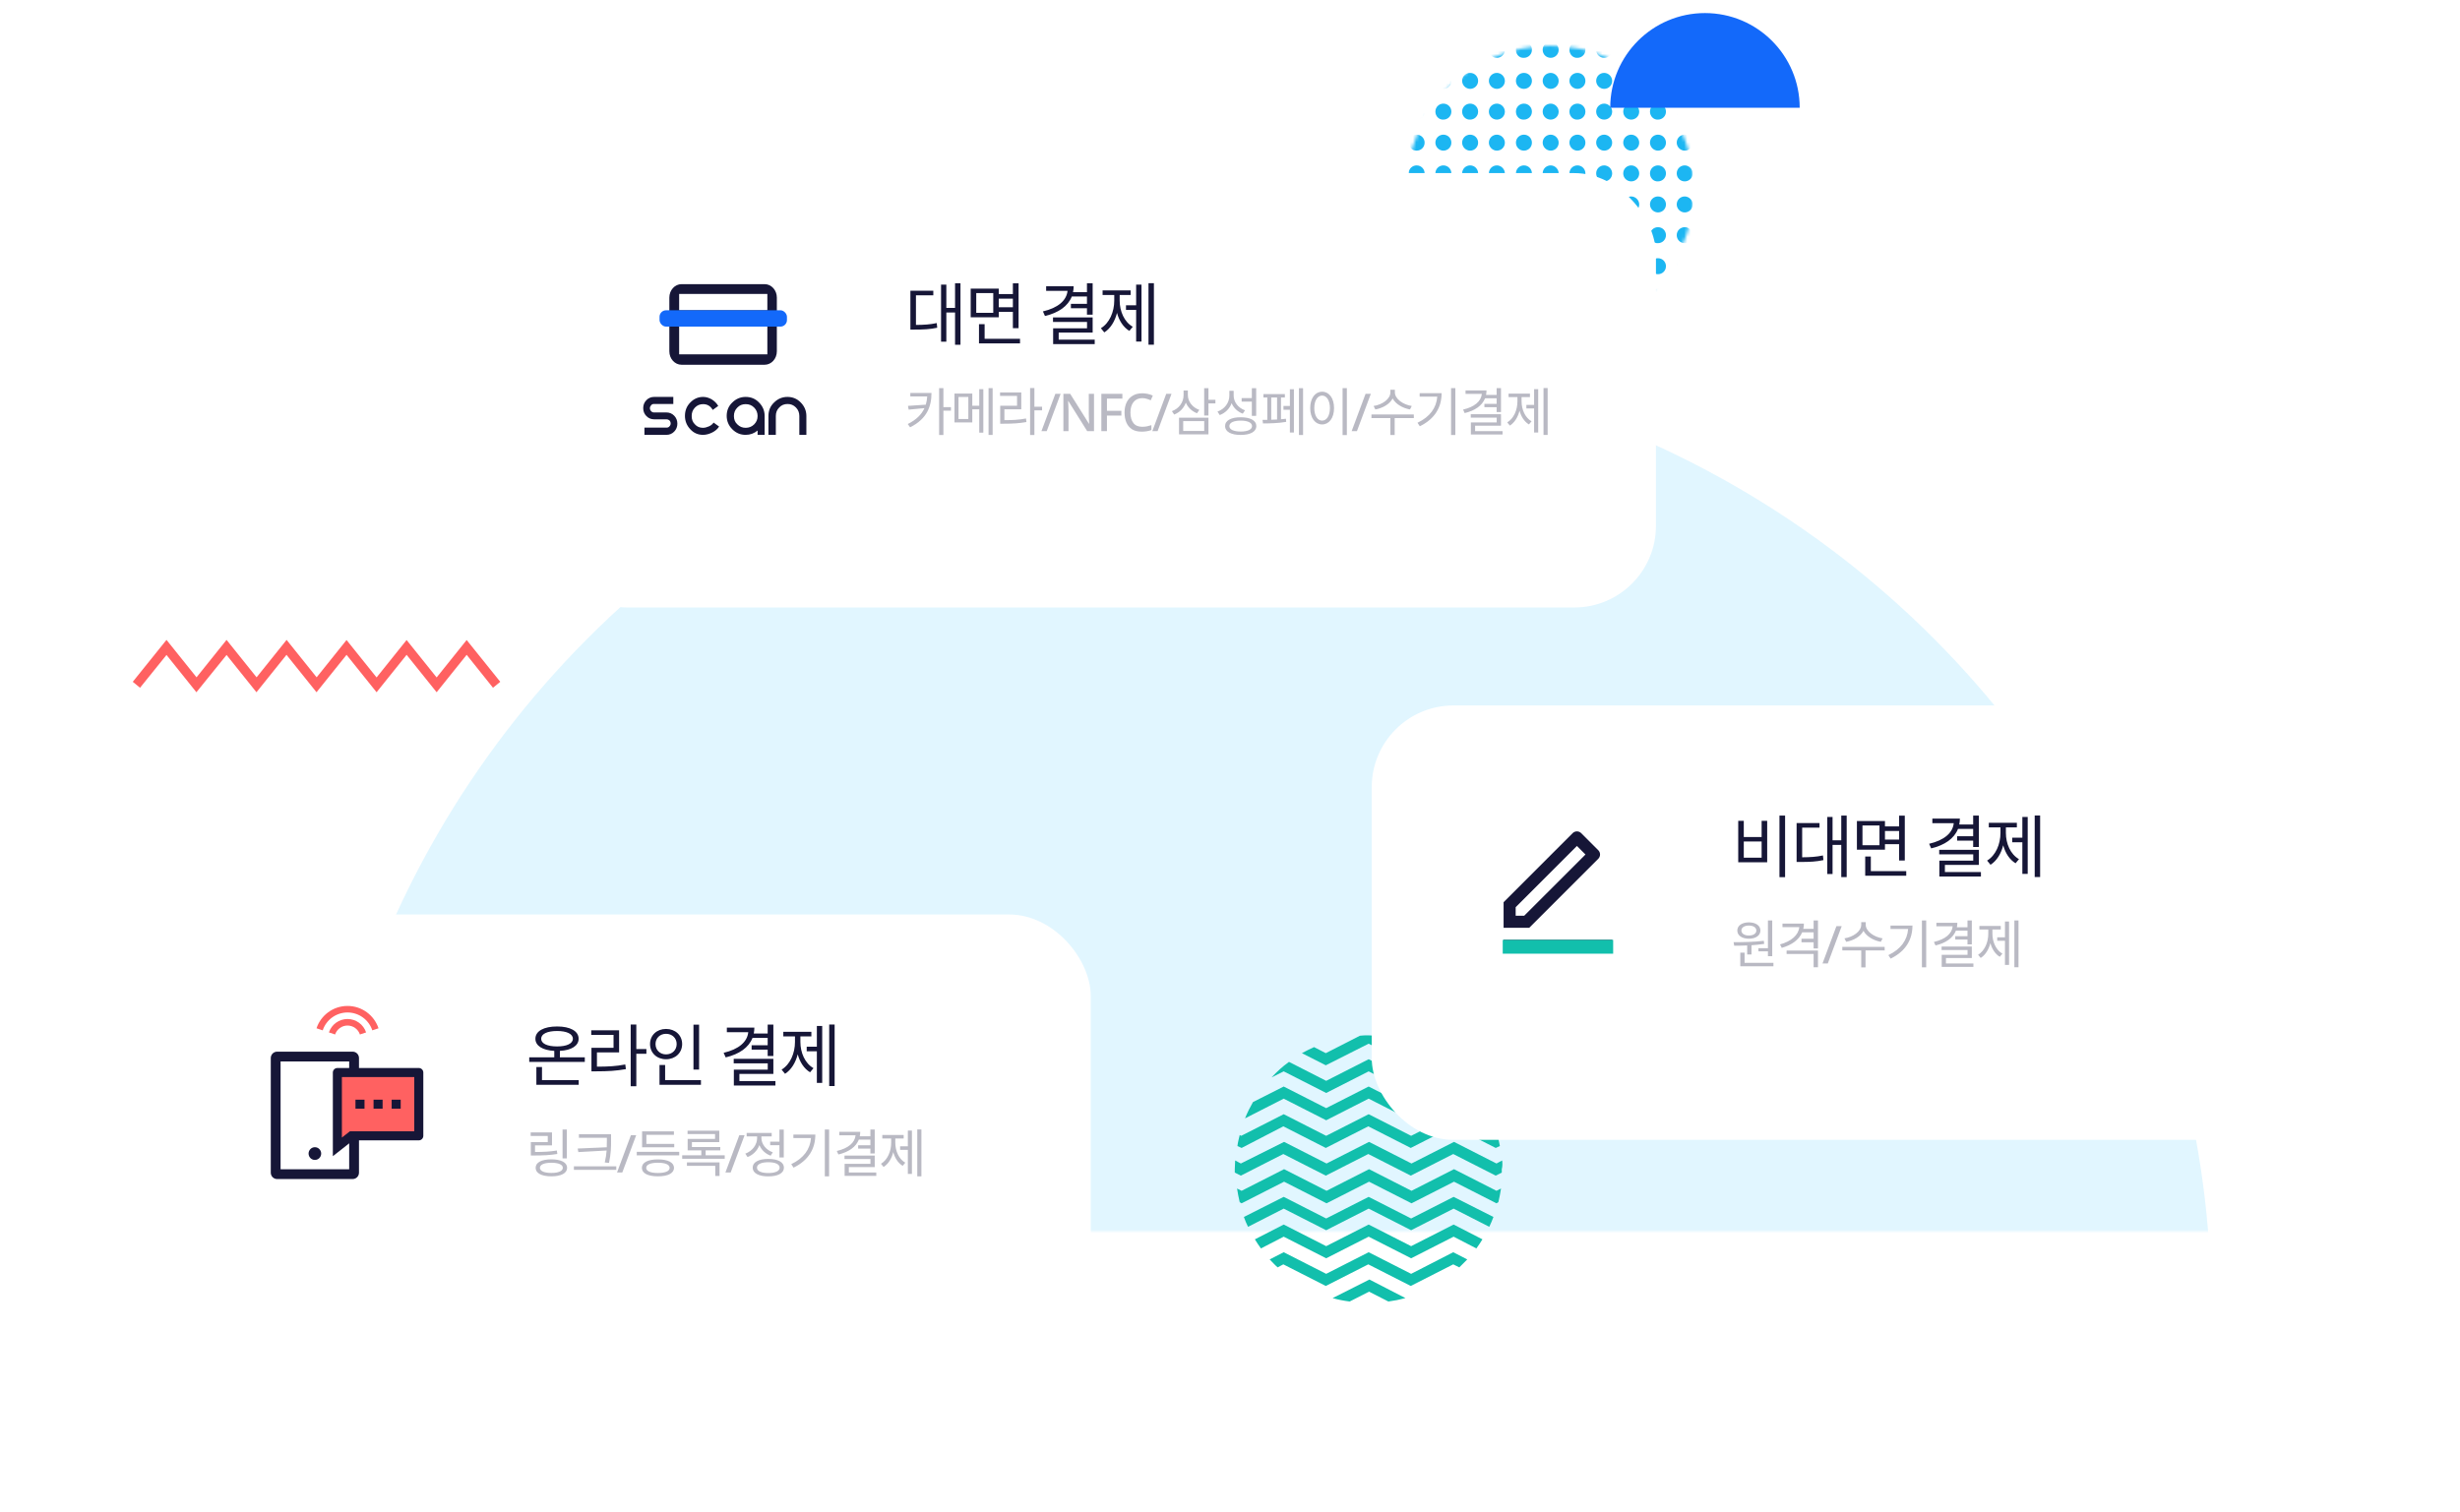 <svg width="753" height="463" viewBox="0 0 753 463" fill="none" xmlns="http://www.w3.org/2000/svg">
<mask id="mask0" mask-type="alpha" maskUnits="userSpaceOnUse" x="85" y="14" width="601" height="363">
<rect x="85.884" y="14" width="600" height="363" fill="#C4C4C4"/>
</mask>
<g mask="url(#mask0)">
<circle cx="385.884" cy="401" r="291" fill="#D5F3FF" fill-opacity="0.7"/>
</g>
<path d="M418.943 319.554L431.945 326.171L439.259 322.456C438.098 321.76 436.821 321.179 435.544 320.599L431.829 322.456L421.381 317.116C420.568 317.116 419.639 317 418.827 317C418.014 317 417.085 317 416.273 317.116L405.824 322.456L402.225 320.599C400.948 321.179 399.788 321.76 398.51 322.456L405.824 326.171L418.943 319.554Z" fill="#12BFAC"/>
<path d="M405.94 334.646L418.943 328.029L431.945 334.646L444.948 328.029L448.663 329.886C447.037 328.145 445.18 326.52 443.322 325.127L431.945 330.931L418.943 324.314L405.94 330.931L394.563 325.127C392.59 326.52 390.848 328.145 389.223 329.886L392.938 328.029L405.94 334.646Z" fill="#12BFAC"/>
<path d="M405.94 343.005L418.943 336.387L431.945 343.005L444.948 336.387L456.789 342.424C456.093 340.683 455.28 339.058 454.351 337.432L444.948 332.672L431.945 339.29L418.943 332.672L405.94 339.29L392.938 332.672L383.534 337.432C382.606 339.058 381.793 340.683 381.096 342.424L392.938 336.387L405.94 343.005Z" fill="#12BFAC"/>
<path d="M392.822 344.862L405.824 351.479L418.827 344.862L431.829 351.479L444.832 344.862L457.834 351.479L459.111 350.899C458.879 349.738 458.647 348.693 458.415 347.532L457.95 347.765L444.948 341.147L431.945 347.765L418.943 341.147L405.94 347.765L392.938 341.147L379.936 347.765L379.471 347.532C379.239 348.577 378.891 349.738 378.775 350.899L380.052 351.479L392.822 344.862Z" fill="#12BFAC"/>
<path d="M459.808 355.311L458.066 356.24L445.064 349.622L432.061 356.24L419.059 349.622L406.056 356.24L393.054 349.622L379.819 356.24L378.078 355.311C378.078 356.24 377.962 357.052 377.962 357.981C377.962 358.329 377.962 358.677 377.962 359.026L379.819 359.955L392.822 353.337L405.824 359.955L418.827 353.337L431.829 359.955L444.832 353.337L457.834 359.955L459.691 359.026C459.691 358.677 459.691 358.329 459.691 357.981C459.924 357.052 459.924 356.24 459.808 355.311Z" fill="#12BFAC"/>
<path d="M445.064 357.981L432.062 364.599L419.059 357.981L406.057 364.599L393.054 357.981L380.052 364.599L378.659 363.902C378.891 365.295 379.123 366.688 379.472 368.081L380.052 368.43L393.054 361.812L406.057 368.43L419.059 361.812L432.062 368.43L445.064 361.812L458.067 368.43L458.647 368.081C458.995 366.688 459.228 365.295 459.46 363.902L458.067 364.599L445.064 357.981Z" fill="#12BFAC"/>
<path d="M431.945 373.073L418.943 366.456L405.941 373.073L392.938 366.456L380.748 372.609C381.097 373.653 381.561 374.698 382.025 375.627L392.938 370.055L405.941 376.672L418.943 370.055L431.945 376.672L444.948 370.055L455.861 375.627C456.325 374.582 456.789 373.653 457.138 372.609L444.948 366.456L431.945 373.073Z" fill="#12BFAC"/>
<path d="M431.946 381.548L418.943 374.93L405.941 381.548L392.938 374.93L384.115 379.458C384.696 380.387 385.276 381.316 385.973 382.244L392.938 378.645L405.941 385.263L418.943 378.645L431.946 385.263L444.948 378.645L451.914 382.244C452.61 381.316 453.191 380.387 453.771 379.458L444.948 374.93L431.946 381.548Z" fill="#12BFAC"/>
<path d="M431.945 390.022L418.943 383.405L405.94 390.022L392.938 383.405L388.643 385.611C389.455 386.424 390.268 387.352 391.081 388.049L392.822 387.12L405.824 393.737L418.827 387.12L431.829 393.737L444.832 387.12L446.689 388.049C447.502 387.236 448.314 386.424 449.127 385.611L444.832 383.405L431.945 390.022Z" fill="#12BFAC"/>
<path d="M407.914 397.453C409.539 397.917 411.281 398.265 413.138 398.497L419.059 395.479L424.979 398.497C426.721 398.265 428.462 397.917 430.204 397.453L419.175 391.764L407.914 397.453Z" fill="#12BFAC"/>
<mask id="mask1" mask-type="alpha" maskUnits="userSpaceOnUse" x="430" y="14" width="89" height="88">
<circle cx="474.477" cy="58" r="44" fill="#C4C4C4"/>
</mask>
<g mask="url(#mask1)">
<path d="M513.24 100.423C513.24 99.012 514.37 97.977 515.687 97.977C517.005 97.977 518.134 99.106 518.134 100.423C518.134 101.835 517.005 102.87 515.687 102.87C514.37 102.87 513.24 101.741 513.24 100.423Z" fill="#1CB6F2"/>
<path d="M505.053 100.423C505.053 99.012 506.182 97.977 507.5 97.977C508.912 97.977 509.947 99.106 509.947 100.423C509.947 101.835 508.817 102.87 507.5 102.87C506.182 102.87 505.053 101.741 505.053 100.423Z" fill="#1CB6F2"/>
<path d="M496.866 100.423C496.866 99.012 497.995 97.977 499.313 97.977C500.63 97.977 501.759 99.106 501.759 100.423C501.759 101.835 500.63 102.87 499.313 102.87C497.995 102.87 496.866 101.741 496.866 100.423Z" fill="#1CB6F2"/>
<path d="M488.585 100.423C488.585 99.012 489.714 97.977 491.031 97.977C492.349 97.977 493.478 99.106 493.478 100.423C493.478 101.835 492.349 102.87 491.031 102.87C489.714 102.87 488.585 101.741 488.585 100.423Z" fill="#1CB6F2"/>
<path d="M480.397 100.423C480.397 99.012 481.527 97.977 482.844 97.977C484.256 97.977 485.291 99.106 485.291 100.423C485.291 101.835 484.162 102.87 482.844 102.87C481.527 102.87 480.397 101.741 480.397 100.423Z" fill="#1CB6F2"/>
<path d="M472.211 100.423C472.211 99.012 473.34 97.977 474.657 97.977C475.975 97.977 477.104 99.106 477.104 100.423C477.104 101.835 475.975 102.87 474.657 102.87C473.34 102.87 472.211 101.741 472.211 100.423Z" fill="#1CB6F2"/>
<path d="M464.023 100.423C464.023 99.012 465.152 97.977 466.47 97.977C467.882 97.977 468.917 99.106 468.917 100.423C468.917 101.835 467.787 102.87 466.47 102.87C465.058 102.87 464.023 101.741 464.023 100.423Z" fill="#1CB6F2"/>
<path d="M455.742 100.423C455.742 99.012 456.871 97.977 458.189 97.977C459.506 97.977 460.636 99.106 460.636 100.423C460.636 101.835 459.506 102.87 458.189 102.87C456.871 102.87 455.742 101.741 455.742 100.423Z" fill="#1CB6F2"/>
<path d="M447.555 100.423C447.555 99.012 448.684 97.977 450.002 97.977C451.413 97.977 452.448 99.106 452.448 100.423C452.448 101.835 451.319 102.87 450.002 102.87C448.684 102.87 447.555 101.741 447.555 100.423Z" fill="#1CB6F2"/>
<path d="M439.368 100.423C439.368 99.012 440.497 97.977 441.815 97.977C443.226 97.977 444.261 99.106 444.261 100.423C444.261 101.835 443.132 102.87 441.815 102.87C440.497 102.87 439.368 101.741 439.368 100.423Z" fill="#1CB6F2"/>
<path d="M431.18 100.423C431.18 99.012 432.31 97.977 433.627 97.977C435.039 97.977 436.074 99.106 436.074 100.423C436.074 101.835 434.945 102.87 433.627 102.87C432.216 102.87 431.18 101.741 431.18 100.423Z" fill="#1CB6F2"/>
<path d="M513.24 90.918C513.24 89.507 514.37 88.472 515.687 88.472C517.005 88.472 518.134 89.601 518.134 90.918C518.134 92.33 517.005 93.365 515.687 93.365C514.37 93.365 513.24 92.33 513.24 90.918Z" fill="#1CB6F2"/>
<path d="M505.053 90.918C505.053 89.507 506.182 88.472 507.5 88.472C508.912 88.472 509.947 89.601 509.947 90.918C509.947 92.33 508.817 93.365 507.5 93.365C506.182 93.459 505.053 92.33 505.053 90.918Z" fill="#1CB6F2"/>
<path d="M496.866 90.918C496.866 89.507 497.995 88.472 499.313 88.472C500.63 88.472 501.759 89.601 501.759 90.918C501.759 92.33 500.63 93.365 499.313 93.365C497.995 93.365 496.866 92.33 496.866 90.918Z" fill="#1CB6F2"/>
<path d="M488.585 90.918C488.585 89.507 489.714 88.472 491.031 88.472C492.349 88.472 493.478 89.601 493.478 90.918C493.478 92.33 492.349 93.365 491.031 93.365C489.714 93.365 488.585 92.33 488.585 90.918Z" fill="#1CB6F2"/>
<path d="M480.397 90.918C480.397 89.507 481.527 88.472 482.844 88.472C484.256 88.472 485.291 89.601 485.291 90.918C485.291 92.33 484.162 93.365 482.844 93.365C481.527 93.459 480.397 92.33 480.397 90.918Z" fill="#1CB6F2"/>
<path d="M472.211 90.918C472.211 89.507 473.34 88.472 474.657 88.472C475.975 88.472 477.104 89.601 477.104 90.918C477.104 92.33 475.975 93.365 474.657 93.365C473.34 93.365 472.211 92.33 472.211 90.918Z" fill="#1CB6F2"/>
<path d="M464.023 90.918C464.023 89.507 465.152 88.472 466.47 88.472C467.882 88.472 468.917 89.601 468.917 90.918C468.917 92.33 467.787 93.365 466.47 93.365C465.058 93.459 464.023 92.33 464.023 90.918Z" fill="#1CB6F2"/>
<path d="M455.742 90.918C455.742 89.507 456.871 88.472 458.189 88.472C459.506 88.472 460.636 89.601 460.636 90.918C460.636 92.33 459.506 93.365 458.189 93.365C456.871 93.365 455.742 92.33 455.742 90.918Z" fill="#1CB6F2"/>
<path d="M447.555 90.918C447.555 89.507 448.684 88.472 450.002 88.472C451.413 88.472 452.448 89.601 452.448 90.918C452.448 92.33 451.319 93.365 450.002 93.365C448.684 93.459 447.555 92.33 447.555 90.918Z" fill="#1CB6F2"/>
<path d="M439.368 90.918C439.368 89.507 440.497 88.472 441.815 88.472C443.226 88.472 444.261 89.601 444.261 90.918C444.261 92.33 443.132 93.365 441.815 93.365C440.497 93.459 439.368 92.33 439.368 90.918Z" fill="#1CB6F2"/>
<path d="M431.18 90.918C431.18 89.507 432.31 88.472 433.627 88.472C435.039 88.472 436.074 89.601 436.074 90.918C436.074 92.33 434.945 93.365 433.627 93.365C432.216 93.459 431.18 92.33 431.18 90.918Z" fill="#1CB6F2"/>
<path d="M513.24 81.508C513.24 80.096 514.37 79.061 515.687 79.061C517.005 79.061 518.134 80.191 518.134 81.508C518.134 82.92 517.005 83.955 515.687 83.955C514.37 83.955 513.24 82.826 513.24 81.508Z" fill="#1CB6F2"/>
<path d="M505.053 81.508C505.053 80.096 506.182 79.061 507.5 79.061C508.912 79.061 509.947 80.191 509.947 81.508C509.947 82.92 508.817 83.955 507.5 83.955C506.182 83.955 505.053 82.826 505.053 81.508Z" fill="#1CB6F2"/>
<path d="M496.866 81.508C496.866 80.096 497.995 79.061 499.313 79.061C500.63 79.061 501.759 80.191 501.759 81.508C501.759 82.92 500.63 83.955 499.313 83.955C497.995 83.955 496.866 82.826 496.866 81.508Z" fill="#1CB6F2"/>
<path d="M488.585 81.508C488.585 80.096 489.714 79.061 491.031 79.061C492.349 79.061 493.478 80.191 493.478 81.508C493.478 82.92 492.349 83.955 491.031 83.955C489.714 83.955 488.585 82.826 488.585 81.508Z" fill="#1CB6F2"/>
<path d="M480.397 81.508C480.397 80.096 481.527 79.061 482.844 79.061C484.256 79.061 485.291 80.191 485.291 81.508C485.291 82.92 484.162 83.955 482.844 83.955C481.527 83.955 480.397 82.826 480.397 81.508Z" fill="#1CB6F2"/>
<path d="M472.211 81.508C472.211 80.096 473.34 79.061 474.657 79.061C475.975 79.061 477.104 80.191 477.104 81.508C477.104 82.92 475.975 83.955 474.657 83.955C473.34 83.955 472.211 82.826 472.211 81.508Z" fill="#1CB6F2"/>
<path d="M464.023 81.508C464.023 80.096 465.152 79.061 466.47 79.061C467.882 79.061 468.917 80.191 468.917 81.508C468.917 82.92 467.787 83.955 466.47 83.955C465.058 83.955 464.023 82.826 464.023 81.508Z" fill="#1CB6F2"/>
<path d="M455.742 81.508C455.742 80.096 456.871 79.061 458.189 79.061C459.506 79.061 460.636 80.191 460.636 81.508C460.636 82.92 459.506 83.955 458.189 83.955C456.871 83.955 455.742 82.826 455.742 81.508Z" fill="#1CB6F2"/>
<path d="M447.555 81.508C447.555 80.096 448.684 79.061 450.002 79.061C451.413 79.061 452.448 80.191 452.448 81.508C452.448 82.92 451.319 83.955 450.002 83.955C448.684 83.955 447.555 82.826 447.555 81.508Z" fill="#1CB6F2"/>
<path d="M439.368 81.508C439.368 80.096 440.497 79.061 441.815 79.061C443.226 79.061 444.261 80.191 444.261 81.508C444.261 82.92 443.132 83.955 441.815 83.955C440.497 83.955 439.368 82.826 439.368 81.508Z" fill="#1CB6F2"/>
<path d="M431.18 81.508C431.18 80.096 432.31 79.061 433.627 79.061C435.039 79.061 436.074 80.191 436.074 81.508C436.074 82.92 434.945 83.955 433.627 83.955C432.216 83.955 431.18 82.826 431.18 81.508Z" fill="#1CB6F2"/>
<path d="M513.24 72.004C513.24 70.592 514.37 69.557 515.687 69.557C517.005 69.557 518.134 70.686 518.134 72.004C518.134 73.415 517.005 74.45 515.687 74.45C514.37 74.45 513.24 73.415 513.24 72.004Z" fill="#1CB6F2"/>
<path d="M505.053 72.004C505.053 70.592 506.182 69.557 507.5 69.557C508.912 69.557 509.947 70.686 509.947 72.004C509.947 73.415 508.817 74.45 507.5 74.45C506.182 74.544 505.053 73.415 505.053 72.004Z" fill="#1CB6F2"/>
<path d="M496.866 72.004C496.866 70.592 497.995 69.557 499.313 69.557C500.63 69.557 501.76 70.686 501.76 72.004C501.76 73.415 500.63 74.45 499.313 74.45C497.995 74.45 496.866 73.415 496.866 72.004Z" fill="#1CB6F2"/>
<path d="M488.585 72.004C488.585 70.592 489.714 69.557 491.031 69.557C492.349 69.557 493.478 70.686 493.478 72.004C493.478 73.415 492.349 74.45 491.031 74.45C489.714 74.45 488.585 73.415 488.585 72.004Z" fill="#1CB6F2"/>
<path d="M480.398 72.004C480.398 70.592 481.527 69.557 482.844 69.557C484.256 69.557 485.291 70.686 485.291 72.004C485.291 73.415 484.162 74.45 482.844 74.45C481.527 74.544 480.398 73.415 480.398 72.004Z" fill="#1CB6F2"/>
<path d="M472.211 72.004C472.211 70.592 473.34 69.557 474.657 69.557C475.975 69.557 477.104 70.686 477.104 72.004C477.104 73.415 475.975 74.45 474.657 74.45C473.34 74.45 472.211 73.415 472.211 72.004Z" fill="#1CB6F2"/>
<path d="M464.023 72.004C464.023 70.592 465.153 69.557 466.47 69.557C467.882 69.557 468.917 70.686 468.917 72.004C468.917 73.415 467.788 74.45 466.47 74.45C465.059 74.544 464.023 73.415 464.023 72.004Z" fill="#1CB6F2"/>
<path d="M455.742 72.004C455.742 70.592 456.871 69.557 458.189 69.557C459.506 69.557 460.636 70.686 460.636 72.004C460.636 73.415 459.506 74.45 458.189 74.45C456.871 74.45 455.742 73.415 455.742 72.004Z" fill="#1CB6F2"/>
<path d="M447.555 72.004C447.555 70.592 448.684 69.557 450.002 69.557C451.413 69.557 452.449 70.686 452.449 72.004C452.449 73.415 451.319 74.45 450.002 74.45C448.684 74.544 447.555 73.415 447.555 72.004Z" fill="#1CB6F2"/>
<path d="M439.367 72.004C439.367 70.592 440.497 69.557 441.814 69.557C443.226 69.557 444.261 70.686 444.261 72.004C444.261 73.415 443.132 74.45 441.814 74.45C440.497 74.544 439.367 73.415 439.367 72.004Z" fill="#1CB6F2"/>
<path d="M431.181 72.004C431.181 70.592 432.31 69.557 433.627 69.557C435.039 69.557 436.074 70.686 436.074 72.004C436.074 73.415 434.945 74.45 433.627 74.45C432.216 74.544 431.181 73.415 431.181 72.004Z" fill="#1CB6F2"/>
<path d="M513.24 62.593C513.24 61.182 514.37 60.147 515.687 60.147C517.005 60.147 518.134 61.276 518.134 62.593C518.134 64.005 517.005 65.04 515.687 65.04C514.37 65.04 513.24 63.911 513.24 62.593Z" fill="#1CB6F2"/>
<path d="M505.053 62.593C505.053 61.182 506.182 60.147 507.5 60.147C508.912 60.147 509.947 61.276 509.947 62.593C509.947 64.005 508.817 65.04 507.5 65.04C506.182 65.04 505.053 63.911 505.053 62.593Z" fill="#1CB6F2"/>
<path d="M496.866 62.593C496.866 61.182 497.995 60.147 499.313 60.147C500.63 60.147 501.76 61.276 501.76 62.593C501.76 64.005 500.63 65.04 499.313 65.04C497.995 65.04 496.866 63.911 496.866 62.593Z" fill="#1CB6F2"/>
<path d="M488.585 62.593C488.585 61.182 489.714 60.147 491.031 60.147C492.349 60.147 493.478 61.276 493.478 62.593C493.478 64.005 492.349 65.04 491.031 65.04C489.714 65.04 488.585 63.911 488.585 62.593Z" fill="#1CB6F2"/>
<path d="M480.398 62.593C480.398 61.182 481.527 60.147 482.844 60.147C484.256 60.147 485.291 61.276 485.291 62.593C485.291 64.005 484.162 65.04 482.844 65.04C481.527 65.04 480.398 63.911 480.398 62.593Z" fill="#1CB6F2"/>
<path d="M472.211 62.593C472.211 61.182 473.34 60.147 474.657 60.147C475.975 60.147 477.104 61.276 477.104 62.593C477.104 64.005 475.975 65.04 474.657 65.04C473.34 65.04 472.211 63.911 472.211 62.593Z" fill="#1CB6F2"/>
<path d="M464.023 62.593C464.023 61.182 465.153 60.147 466.47 60.147C467.882 60.147 468.917 61.276 468.917 62.593C468.917 64.005 467.788 65.04 466.47 65.04C465.059 65.04 464.023 63.911 464.023 62.593Z" fill="#1CB6F2"/>
<path d="M455.742 62.593C455.742 61.182 456.871 60.147 458.189 60.147C459.506 60.147 460.636 61.276 460.636 62.593C460.636 64.005 459.506 65.04 458.189 65.04C456.871 65.04 455.742 63.911 455.742 62.593Z" fill="#1CB6F2"/>
<path d="M447.555 62.593C447.555 61.182 448.684 60.147 450.002 60.147C451.413 60.147 452.449 61.276 452.449 62.593C452.449 64.005 451.319 65.04 450.002 65.04C448.684 65.04 447.555 63.911 447.555 62.593Z" fill="#1CB6F2"/>
<path d="M439.367 62.593C439.367 61.182 440.497 60.147 441.814 60.147C443.226 60.147 444.261 61.276 444.261 62.593C444.261 64.005 443.132 65.04 441.814 65.04C440.497 65.04 439.367 63.911 439.367 62.593Z" fill="#1CB6F2"/>
<path d="M431.181 62.593C431.181 61.182 432.31 60.147 433.627 60.147C435.039 60.147 436.074 61.276 436.074 62.593C436.074 64.005 434.945 65.04 433.627 65.04C432.216 65.04 431.181 63.911 431.181 62.593Z" fill="#1CB6F2"/>
<path d="M513.24 53.089C513.24 51.677 514.37 50.642 515.687 50.642C517.005 50.642 518.134 51.771 518.134 53.089C518.134 54.5 517.005 55.535 515.687 55.535C514.37 55.535 513.24 54.5 513.24 53.089Z" fill="#1CB6F2"/>
<path d="M505.053 53.089C505.053 51.677 506.182 50.642 507.5 50.642C508.912 50.642 509.947 51.771 509.947 53.089C509.947 54.5 508.817 55.535 507.5 55.535C506.182 55.629 505.053 54.5 505.053 53.089Z" fill="#1CB6F2"/>
<path d="M496.866 53.089C496.866 51.677 497.995 50.642 499.313 50.642C500.63 50.642 501.76 51.771 501.76 53.089C501.76 54.5 500.63 55.535 499.313 55.535C497.995 55.535 496.866 54.5 496.866 53.089Z" fill="#1CB6F2"/>
<path d="M488.585 53.089C488.585 51.677 489.714 50.642 491.031 50.642C492.349 50.642 493.478 51.771 493.478 53.089C493.478 54.5 492.349 55.535 491.031 55.535C489.714 55.535 488.585 54.5 488.585 53.089Z" fill="#1CB6F2"/>
<path d="M480.398 53.089C480.398 51.677 481.527 50.642 482.844 50.642C484.256 50.642 485.291 51.771 485.291 53.089C485.291 54.5 484.162 55.535 482.844 55.535C481.527 55.629 480.398 54.5 480.398 53.089Z" fill="#1CB6F2"/>
<path d="M472.211 53.089C472.211 51.677 473.34 50.642 474.657 50.642C475.975 50.642 477.104 51.771 477.104 53.089C477.104 54.5 475.975 55.535 474.657 55.535C473.34 55.535 472.211 54.5 472.211 53.089Z" fill="#1CB6F2"/>
<path d="M464.023 53.089C464.023 51.677 465.153 50.642 466.47 50.642C467.882 50.642 468.917 51.771 468.917 53.089C468.917 54.5 467.788 55.535 466.47 55.535C465.059 55.629 464.023 54.5 464.023 53.089Z" fill="#1CB6F2"/>
<path d="M455.742 53.089C455.742 51.677 456.871 50.642 458.189 50.642C459.506 50.642 460.636 51.771 460.636 53.089C460.636 54.5 459.506 55.535 458.189 55.535C456.871 55.535 455.742 54.5 455.742 53.089Z" fill="#1CB6F2"/>
<path d="M447.555 53.089C447.555 51.677 448.684 50.642 450.002 50.642C451.413 50.642 452.449 51.771 452.449 53.089C452.449 54.5 451.319 55.535 450.002 55.535C448.684 55.629 447.555 54.5 447.555 53.089Z" fill="#1CB6F2"/>
<path d="M439.368 53.089C439.368 51.677 440.497 50.642 441.815 50.642C443.226 50.642 444.262 51.771 444.262 53.089C444.262 54.5 443.132 55.535 441.815 55.535C440.497 55.629 439.368 54.5 439.368 53.089Z" fill="#1CB6F2"/>
<path d="M431.181 53.089C431.181 51.677 432.31 50.642 433.627 50.642C435.039 50.642 436.074 51.771 436.074 53.089C436.074 54.5 434.945 55.535 433.627 55.535C432.216 55.629 431.181 54.5 431.181 53.089Z" fill="#1CB6F2"/>
<path d="M513.24 43.678C513.24 42.267 514.37 41.231 515.687 41.231C517.005 41.231 518.134 42.361 518.134 43.678C518.134 45.09 517.005 46.125 515.687 46.125C514.37 46.125 513.24 44.995 513.24 43.678Z" fill="#1CB6F2"/>
<path d="M505.053 43.678C505.053 42.267 506.182 41.231 507.5 41.231C508.912 41.231 509.947 42.361 509.947 43.678C509.947 45.09 508.817 46.125 507.5 46.125C506.182 46.125 505.053 44.995 505.053 43.678Z" fill="#1CB6F2"/>
<path d="M496.866 43.678C496.866 42.267 497.995 41.231 499.313 41.231C500.63 41.231 501.76 42.361 501.76 43.678C501.76 45.09 500.63 46.125 499.313 46.125C497.995 46.125 496.866 44.995 496.866 43.678Z" fill="#1CB6F2"/>
<path d="M488.585 43.678C488.585 42.267 489.714 41.231 491.031 41.231C492.349 41.231 493.478 42.361 493.478 43.678C493.478 45.09 492.349 46.125 491.031 46.125C489.714 46.125 488.585 44.995 488.585 43.678Z" fill="#1CB6F2"/>
<path d="M480.398 43.678C480.398 42.267 481.527 41.231 482.844 41.231C484.256 41.231 485.291 42.361 485.291 43.678C485.291 45.09 484.162 46.125 482.844 46.125C481.527 46.125 480.398 44.995 480.398 43.678Z" fill="#1CB6F2"/>
<path d="M472.211 43.678C472.211 42.267 473.34 41.231 474.657 41.231C475.975 41.231 477.104 42.361 477.104 43.678C477.104 45.09 475.975 46.125 474.657 46.125C473.34 46.125 472.211 44.995 472.211 43.678Z" fill="#1CB6F2"/>
<path d="M464.023 43.678C464.023 42.267 465.153 41.231 466.47 41.231C467.882 41.231 468.917 42.361 468.917 43.678C468.917 45.09 467.788 46.125 466.47 46.125C465.059 46.125 464.023 44.995 464.023 43.678Z" fill="#1CB6F2"/>
<path d="M455.742 43.678C455.742 42.267 456.871 41.231 458.189 41.231C459.506 41.231 460.636 42.361 460.636 43.678C460.636 45.09 459.506 46.125 458.189 46.125C456.871 46.125 455.742 44.995 455.742 43.678Z" fill="#1CB6F2"/>
<path d="M447.555 43.678C447.555 42.267 448.684 41.231 450.002 41.231C451.413 41.231 452.449 42.361 452.449 43.678C452.449 45.09 451.319 46.125 450.002 46.125C448.684 46.125 447.555 44.995 447.555 43.678Z" fill="#1CB6F2"/>
<path d="M439.367 43.678C439.367 42.267 440.497 41.231 441.814 41.231C443.226 41.231 444.261 42.361 444.261 43.678C444.261 45.09 443.132 46.125 441.814 46.125C440.497 46.125 439.367 44.995 439.367 43.678Z" fill="#1CB6F2"/>
<path d="M431.181 43.678C431.181 42.267 432.31 41.231 433.627 41.231C435.039 41.231 436.074 42.361 436.074 43.678C436.074 45.09 434.945 46.125 433.627 46.125C432.216 46.125 431.181 44.995 431.181 43.678Z" fill="#1CB6F2"/>
<path d="M513.24 34.173C513.24 32.762 514.37 31.727 515.687 31.727C517.005 31.727 518.134 32.856 518.134 34.173C518.134 35.585 517.005 36.62 515.687 36.62C514.37 36.62 513.24 35.585 513.24 34.173Z" fill="#1CB6F2"/>
<path d="M505.053 34.173C505.053 32.762 506.182 31.727 507.5 31.727C508.912 31.727 509.947 32.856 509.947 34.173C509.947 35.585 508.817 36.62 507.5 36.62C506.182 36.714 505.053 35.585 505.053 34.173Z" fill="#1CB6F2"/>
<path d="M496.866 34.173C496.866 32.762 497.995 31.727 499.313 31.727C500.63 31.727 501.76 32.856 501.76 34.173C501.76 35.585 500.63 36.62 499.313 36.62C497.995 36.62 496.866 35.585 496.866 34.173Z" fill="#1CB6F2"/>
<path d="M488.585 34.173C488.585 32.762 489.714 31.727 491.031 31.727C492.349 31.727 493.478 32.856 493.478 34.173C493.478 35.585 492.349 36.62 491.031 36.62C489.714 36.62 488.585 35.585 488.585 34.173Z" fill="#1CB6F2"/>
<path d="M480.398 34.173C480.398 32.762 481.527 31.727 482.844 31.727C484.256 31.727 485.291 32.856 485.291 34.173C485.291 35.585 484.162 36.62 482.844 36.62C481.527 36.714 480.398 35.585 480.398 34.173Z" fill="#1CB6F2"/>
<path d="M472.211 34.173C472.211 32.762 473.34 31.727 474.657 31.727C475.975 31.727 477.104 32.856 477.104 34.173C477.104 35.585 475.975 36.62 474.657 36.62C473.34 36.62 472.211 35.585 472.211 34.173Z" fill="#1CB6F2"/>
<path d="M464.023 34.173C464.023 32.762 465.152 31.727 466.47 31.727C467.882 31.727 468.917 32.856 468.917 34.173C468.917 35.585 467.787 36.62 466.47 36.62C465.058 36.714 464.023 35.585 464.023 34.173Z" fill="#1CB6F2"/>
<path d="M455.742 34.173C455.742 32.762 456.871 31.727 458.189 31.727C459.506 31.727 460.636 32.856 460.636 34.173C460.636 35.585 459.506 36.62 458.189 36.62C456.871 36.62 455.742 35.585 455.742 34.173Z" fill="#1CB6F2"/>
<path d="M447.555 34.173C447.555 32.762 448.684 31.727 450.002 31.727C451.413 31.727 452.448 32.856 452.448 34.173C452.448 35.585 451.319 36.62 450.002 36.62C448.684 36.714 447.555 35.585 447.555 34.173Z" fill="#1CB6F2"/>
<path d="M439.367 34.173C439.367 32.762 440.497 31.727 441.814 31.727C443.226 31.727 444.261 32.856 444.261 34.173C444.261 35.585 443.132 36.62 441.814 36.62C440.497 36.714 439.367 35.585 439.367 34.173Z" fill="#1CB6F2"/>
<path d="M431.181 34.173C431.181 32.762 432.31 31.727 433.627 31.727C435.039 31.727 436.074 32.856 436.074 34.173C436.074 35.585 434.945 36.62 433.627 36.62C432.216 36.714 431.181 35.585 431.181 34.173Z" fill="#1CB6F2"/>
<path d="M513.24 24.763C513.24 23.351 514.369 22.316 515.687 22.316C517.004 22.316 518.134 23.445 518.134 24.763C518.134 26.174 517.004 27.209 515.687 27.209C514.369 27.209 513.24 26.08 513.24 24.763Z" fill="#1CB6F2"/>
<path d="M505.053 24.763C505.053 23.351 506.182 22.316 507.5 22.316C508.912 22.316 509.947 23.445 509.947 24.763C509.947 26.174 508.817 27.209 507.5 27.209C506.182 27.209 505.053 26.08 505.053 24.763Z" fill="#1CB6F2"/>
<path d="M496.866 24.763C496.866 23.351 497.995 22.316 499.313 22.316C500.63 22.316 501.759 23.445 501.759 24.763C501.759 26.174 500.63 27.209 499.313 27.209C497.995 27.209 496.866 26.08 496.866 24.763Z" fill="#1CB6F2"/>
<path d="M488.585 24.763C488.585 23.351 489.714 22.316 491.031 22.316C492.349 22.316 493.478 23.445 493.478 24.763C493.478 26.174 492.349 27.209 491.031 27.209C489.714 27.209 488.585 26.08 488.585 24.763Z" fill="#1CB6F2"/>
<path d="M480.397 24.763C480.397 23.351 481.527 22.316 482.844 22.316C484.256 22.316 485.291 23.445 485.291 24.763C485.291 26.174 484.162 27.209 482.844 27.209C481.527 27.209 480.397 26.08 480.397 24.763Z" fill="#1CB6F2"/>
<path d="M472.211 24.763C472.211 23.351 473.34 22.316 474.657 22.316C475.975 22.316 477.104 23.445 477.104 24.763C477.104 26.174 475.975 27.209 474.657 27.209C473.34 27.209 472.211 26.08 472.211 24.763Z" fill="#1CB6F2"/>
<path d="M464.023 24.763C464.023 23.351 465.152 22.316 466.47 22.316C467.882 22.316 468.917 23.445 468.917 24.763C468.917 26.174 467.787 27.209 466.47 27.209C465.058 27.209 464.023 26.08 464.023 24.763Z" fill="#1CB6F2"/>
<path d="M455.742 24.763C455.742 23.351 456.871 22.316 458.189 22.316C459.506 22.316 460.636 23.445 460.636 24.763C460.636 26.174 459.506 27.209 458.189 27.209C456.871 27.209 455.742 26.08 455.742 24.763Z" fill="#1CB6F2"/>
<path d="M447.555 24.763C447.555 23.351 448.684 22.316 450.002 22.316C451.413 22.316 452.448 23.445 452.448 24.763C452.448 26.174 451.319 27.209 450.002 27.209C448.684 27.209 447.555 26.08 447.555 24.763Z" fill="#1CB6F2"/>
<path d="M439.367 24.763C439.367 23.351 440.497 22.316 441.814 22.316C443.226 22.316 444.261 23.445 444.261 24.763C444.261 26.174 443.132 27.209 441.814 27.209C440.497 27.209 439.367 26.08 439.367 24.763Z" fill="#1CB6F2"/>
<path d="M431.18 24.763C431.18 23.351 432.31 22.316 433.627 22.316C435.039 22.316 436.074 23.445 436.074 24.763C436.074 26.174 434.945 27.209 433.627 27.209C432.216 27.209 431.18 26.08 431.18 24.763Z" fill="#1CB6F2"/>
<path d="M496.866 15.258C496.866 13.847 497.995 12.812 499.313 12.812C500.63 12.812 501.759 13.941 501.759 15.258C501.759 16.67 500.63 17.705 499.313 17.705C497.995 17.705 496.866 16.67 496.866 15.258Z" fill="#1CB6F2"/>
<path d="M488.585 15.258C488.585 13.847 489.714 12.812 491.031 12.812C492.349 12.812 493.478 13.941 493.478 15.258C493.478 16.67 492.349 17.705 491.031 17.705C489.714 17.705 488.585 16.67 488.585 15.258Z" fill="#1CB6F2"/>
<path d="M480.397 15.258C480.397 13.847 481.527 12.812 482.844 12.812C484.256 12.812 485.291 13.941 485.291 15.258C485.291 16.67 484.162 17.705 482.844 17.705C481.527 17.799 480.397 16.67 480.397 15.258Z" fill="#1CB6F2"/>
<path d="M472.211 15.258C472.211 13.847 473.34 12.812 474.657 12.812C475.975 12.812 477.104 13.941 477.104 15.258C477.104 16.67 475.975 17.705 474.657 17.705C473.34 17.705 472.211 16.67 472.211 15.258Z" fill="#1CB6F2"/>
<path d="M464.023 15.258C464.023 13.847 465.152 12.812 466.47 12.812C467.882 12.812 468.917 13.941 468.917 15.258C468.917 16.67 467.787 17.705 466.47 17.705C465.058 17.799 464.023 16.67 464.023 15.258Z" fill="#1CB6F2"/>
<path d="M455.742 15.258C455.742 13.847 456.871 12.812 458.189 12.812C459.506 12.812 460.636 13.941 460.636 15.258C460.636 16.67 459.506 17.705 458.189 17.705C456.871 17.705 455.742 16.67 455.742 15.258Z" fill="#1CB6F2"/>
<path d="M447.555 15.258C447.555 13.847 448.684 12.812 450.002 12.812C451.413 12.812 452.448 13.941 452.448 15.258C452.448 16.67 451.319 17.705 450.002 17.705C448.684 17.799 447.555 16.67 447.555 15.258Z" fill="#1CB6F2"/>
</g>
<path d="M492.884 33C492.884 16.984 505.868 4 521.884 4C537.9 4 550.884 16.984 550.884 33H492.884Z" fill="#1369FA"/>
<path d="M40.638 208.755L50.964 195.919L60.156 207.378L69.348 195.919L78.54 207.378L87.732 195.919L96.924 207.378L106.076 195.959L115.268 207.419L124.46 195.959L133.652 207.419L142.844 195.959L153.129 208.755L150.902 210.577L142.844 200.494L133.652 211.954L124.46 200.494L115.268 211.954L106.076 200.494L96.883 211.954L87.692 200.494L78.5 211.954L69.348 200.535L60.116 211.954L50.964 200.535L42.865 210.577L40.638 208.755Z" fill="#FF6161"/>
<g filter="url(#filter0_d)">
<rect x="161.884" y="43" width="340" height="133" rx="25" fill="white"/>
</g>
<path d="M280.37 90.413H285.683V89.006H278.669V100.913H279.908C282.722 100.913 284.633 100.829 286.88 100.346L286.733 98.918C284.675 99.359 282.89 99.464 280.37 99.485V90.413ZM292.34 86.717V94.277H289.673V87.137H288.056V104.609H289.673V95.684H292.34V105.554H293.999V86.717H292.34ZM304.035 95.789H298.827V89.741H304.035V95.789ZM310.041 91.442V94.067H305.715V91.442H310.041ZM305.715 95.474H310.041V100.472H311.784V86.738H310.041V90.035H305.715V88.376H297.126V97.154H305.715V95.474ZM301.389 103.727V99.254H299.667V105.134H312.225V103.727H301.389ZM332.715 90.791V93.038H327.801V94.382H332.715V96.335H334.458V86.717H332.715V89.447H328.452C328.578 88.859 328.641 88.271 328.641 87.641H320.22V89.048H326.772C326.457 92.03 323.832 94.277 319.233 95.348L319.863 96.755C324.021 95.768 326.898 93.752 328.074 90.791H332.715ZM324.063 104V101.816H334.458V97.196H322.32V98.582H332.736V100.514H322.362V105.365H335.088V104H324.063ZM342.73 90.329H346.09V88.922H337.501V90.329H341.071V92.03C341.071 95.495 339.601 98.918 336.976 100.493L338.026 101.774C339.895 100.598 341.26 98.393 341.911 95.81C342.562 98.204 343.864 100.22 345.691 101.312L346.741 100.052C344.137 98.582 342.73 95.306 342.73 92.03V90.329ZM347.77 93.479H344.662V94.886H347.77V104.567H349.408V87.137H347.77V93.479ZM351.55 86.696V105.533H353.209V86.696H351.55Z" fill="#161637"/>
<path opacity="0.3" d="M278.644 120.32V121.392H283.812C283.764 122.272 283.62 123.104 283.38 123.904L277.924 124.272L278.148 125.424L282.98 124.96C282.1 126.88 280.516 128.512 277.86 129.824L278.58 130.832C283.716 128.272 285.124 124.48 285.124 120.32H278.644ZM291.076 124.656H288.772V118.832H287.46V133.184H288.772V125.744H291.076V124.656ZM296.403 128.288H293.395V121.536H296.403V128.288ZM299.747 124.24H297.619V120.496H292.163V129.328H297.619V125.328H299.747V132.464H300.995V119.152H299.747V124.24ZM302.595 118.832V133.168H303.843V118.832H302.595ZM307.441 125.312H312.609V120.16H306.113V121.232H311.313V124.24H306.161V129.728H307.297C310.033 129.728 311.953 129.616 314.193 129.216L314.049 128.128C311.905 128.544 310.049 128.64 307.441 128.64V125.312ZM318.977 124.528H316.625V118.816H315.313V133.2H316.625V125.632H318.977V124.528ZM324.656 120.576L320.4 132H318.784L323.04 120.576H324.656ZM334.877 132H332.781L327.005 122.768H326.941C326.962 123.195 326.989 123.685 327.021 124.24C327.053 124.784 327.069 125.344 327.069 125.92V132H325.501V120.576H327.581L333.341 129.76H333.389C333.378 129.536 333.362 129.253 333.341 128.912C333.33 128.571 333.319 128.208 333.309 127.824C333.298 127.429 333.287 127.061 333.277 126.72V120.576H334.877V132ZM338.835 132H337.123V120.576H343.555V122.048H338.835V125.776H343.251V127.248H338.835V132ZM349.656 121.904C348.514 121.904 347.624 122.299 346.984 123.088C346.344 123.867 346.024 124.939 346.024 126.304C346.024 127.659 346.322 128.725 346.92 129.504C347.517 130.283 348.424 130.672 349.64 130.672C350.13 130.672 350.6 130.629 351.048 130.544C351.506 130.448 351.97 130.325 352.44 130.176V131.664C351.992 131.835 351.533 131.957 351.064 132.032C350.605 132.117 350.061 132.16 349.432 132.16C348.258 132.16 347.288 131.92 346.52 131.44C345.752 130.949 345.176 130.267 344.792 129.392C344.408 128.507 344.216 127.472 344.216 126.288C344.216 125.136 344.424 124.117 344.84 123.232C345.266 122.347 345.885 121.659 346.696 121.168C347.506 120.667 348.498 120.416 349.672 120.416C350.248 120.416 350.808 120.48 351.352 120.608C351.906 120.725 352.413 120.896 352.872 121.12L352.232 122.56C351.858 122.389 351.453 122.24 351.016 122.112C350.589 121.973 350.136 121.904 349.656 121.904ZM358.597 120.576L354.341 132H352.725L356.981 120.576H358.597ZM367.105 125.504C365.025 124.768 363.601 122.944 363.601 120.976V119.552H362.289V121.008C362.289 123.184 360.881 125.104 358.721 125.888L359.409 126.928C361.105 126.272 362.385 124.96 362.977 123.28C363.617 124.768 364.833 125.936 366.401 126.528L367.105 125.504ZM362.177 128.928H368.609V131.936H362.177V128.928ZM360.897 132.992H369.905V127.888H360.897V132.992ZM372.033 122.416H369.905V118.848H368.593V127.232H369.905V123.504H372.033V122.416ZM383.184 127.328H384.512V118.848H383.184V121.888H380.064V122.96H383.184V127.328ZM381.104 125.632C379.008 124.896 377.616 123.12 377.616 121.072V119.648H376.304V121.12C376.304 123.312 374.88 125.232 372.672 126.016L373.36 127.088C375.088 126.432 376.384 125.136 376.992 123.44C377.616 124.928 378.832 126.064 380.4 126.656L381.104 125.632ZM379.776 132.128C377.616 132.128 376.304 131.504 376.304 130.464C376.304 129.408 377.616 128.784 379.776 128.784C381.936 128.784 383.248 129.408 383.248 130.464C383.248 131.504 381.936 132.128 379.776 132.128ZM379.776 127.76C376.832 127.76 374.992 128.736 374.992 130.464C374.992 132.176 376.832 133.168 379.776 133.168C382.72 133.168 384.56 132.176 384.56 130.464C384.56 128.736 382.72 127.76 379.776 127.76ZM389.119 121.712H390.911V128.448C390.303 128.48 389.711 128.496 389.119 128.512V121.712ZM392.111 121.712H393.295V120.656H386.735V121.712H387.919V128.544C387.375 128.56 386.895 128.56 386.463 128.56L386.591 129.648C388.463 129.648 391.471 129.584 393.695 129.168L393.615 128.208C393.151 128.272 392.623 128.32 392.111 128.368V121.712ZM394.831 124.304H392.863V125.456H394.831V132.432H396.063V119.184H394.831V124.304ZM397.599 118.848V133.184H398.863V118.848H397.599ZM410.958 118.832V133.216H412.27V118.832H410.958ZM404.702 119.936C402.574 119.936 401.054 121.888 401.054 124.944C401.054 128 402.574 129.952 404.702 129.952C406.83 129.952 408.35 128 408.35 124.944C408.35 121.888 406.83 119.936 404.702 119.936ZM404.702 121.12C406.094 121.12 407.086 122.624 407.086 124.944C407.086 127.28 406.094 128.784 404.702 128.784C403.294 128.784 402.302 127.28 402.302 124.944C402.302 122.624 403.294 121.12 404.702 121.12ZM419.612 120.576L415.356 132H413.74L417.996 120.576H419.612ZM432.137 124.304C429.529 123.92 426.969 122.144 426.969 120.144V119.344H425.593V120.144C425.593 122.192 423.065 123.92 420.457 124.304L420.985 125.36C423.225 124.976 425.385 123.744 426.281 122C427.209 123.728 429.369 124.976 431.593 125.36L432.137 124.304ZM432.761 126.912H419.801V128H425.593V133.2H426.905V128H432.777L432.761 126.912ZM434.552 120.384V121.44H439.944C439.672 124.848 437.752 127.6 433.896 129.44L434.6 130.512C439.368 128.176 441.272 124.528 441.272 120.384H434.552ZM444.168 118.832V133.184H445.48V118.832H444.168ZM458.118 121.936V123.648H454.374V124.672H458.118V126.16H459.446V118.832H458.118V120.912H454.87C454.966 120.464 455.014 120.016 455.014 119.536H448.598V120.608H453.59C453.35 122.88 451.35 124.592 447.846 125.408L448.326 126.48C451.494 125.728 453.686 124.192 454.582 121.936H458.118ZM451.526 132V130.336H459.446V126.816H450.198V127.872H458.134V129.344H450.23V133.04H459.926V132H451.526ZM465.749 121.584H468.309V120.512H461.765V121.584H464.485V122.88C464.485 125.52 463.365 128.128 461.365 129.328L462.165 130.304C463.589 129.408 464.629 127.728 465.125 125.76C465.621 127.584 466.613 129.12 468.005 129.952L468.805 128.992C466.821 127.872 465.749 125.376 465.749 122.88V121.584ZM469.589 123.984H467.221V125.056H469.589V132.432H470.837V119.152H469.589V123.984ZM472.469 118.816V133.168H473.733V118.816H472.469Z" fill="#161637"/>
<path fill-rule="evenodd" clip-rule="evenodd" d="M208.623 87H234.052C236.117 87 237.792 88.842 237.792 91.114V107.567C237.792 109.839 236.117 111.681 234.052 111.681H208.623C206.558 111.681 204.884 109.839 204.884 107.567V91.114C204.884 88.842 206.558 87 208.623 87ZM207.884 99V108.5H234.884V99H207.884ZM207.884 95H234.884V90H207.884V95Z" fill="#161637"/>
<rect x="201.884" y="95" width="39" height="5" rx="2" fill="#1369FA"/>
<path d="M197.261 133.088V130.93H204.051C204.374 130.93 204.697 130.82 204.913 130.543C205.182 130.267 205.29 129.99 205.29 129.658C205.29 129.326 205.182 128.995 204.913 128.718C204.643 128.497 204.374 128.386 204.051 128.386H200.225C199.309 128.386 198.5 128.054 197.854 127.39C197.207 126.727 196.884 125.897 196.884 124.957C196.884 124.016 197.207 123.187 197.854 122.523C198.5 121.859 199.309 121.527 200.225 121.527H206.098V123.685H200.171C199.848 123.685 199.524 123.795 199.309 124.072C199.093 124.348 198.931 124.625 198.931 124.957C198.931 125.289 199.039 125.621 199.309 125.897C199.578 126.174 199.848 126.284 200.171 126.284H203.997C204.913 126.284 205.721 126.616 206.368 127.28C207.014 127.944 207.338 128.773 207.338 129.714C207.338 130.654 207.014 131.484 206.368 132.147C205.721 132.811 204.913 133.143 203.997 133.143H197.261V133.088Z" fill="#161637"/>
<path d="M215.152 130.986C215.785 130.986 216.366 130.82 217 130.543C217.633 130.267 218.108 129.879 218.425 129.382L220.115 130.599C219.64 131.373 218.9 131.981 218.003 132.424C217.105 132.866 216.155 133.143 215.205 133.143C213.673 133.143 212.354 132.59 211.298 131.428C210.242 130.322 209.661 128.939 209.661 127.335C209.661 125.731 210.189 124.348 211.298 123.242C212.354 122.136 213.673 121.527 215.205 121.527C216.155 121.527 217.052 121.804 217.897 122.302C218.689 122.8 219.376 123.463 219.851 124.293L218.161 125.51C217.475 124.293 216.472 123.74 215.205 123.74C214.254 123.74 213.409 124.072 212.723 124.791C212.037 125.51 211.72 126.34 211.72 127.39C211.72 128.441 212.037 129.271 212.723 129.935C213.357 130.654 214.201 130.986 215.152 130.986Z" fill="#161637"/>
<path d="M234.053 133.143H231.896V131.815C230.845 132.7 229.628 133.143 228.245 133.143C226.641 133.143 225.314 132.59 224.152 131.428C223.046 130.322 222.438 128.939 222.438 127.335C222.438 125.731 222.991 124.348 224.152 123.242C225.259 122.136 226.641 121.527 228.245 121.527C229.849 121.527 231.232 122.081 232.338 123.242C233.445 124.348 234.053 125.731 234.053 127.335V133.143ZM228.245 130.986C229.241 130.986 230.126 130.654 230.845 129.935C231.564 129.216 231.896 128.386 231.896 127.39C231.896 126.395 231.564 125.51 230.845 124.791C230.126 124.072 229.296 123.74 228.245 123.74C227.25 123.74 226.365 124.072 225.701 124.791C224.982 125.51 224.65 126.34 224.65 127.39C224.65 128.441 224.982 129.271 225.701 129.935C226.42 130.654 227.25 130.986 228.245 130.986Z" fill="#161637"/>
<path d="M235.215 133.143V127.363C235.215 125.751 235.768 124.362 236.929 123.25C238.035 122.139 239.418 121.527 241.022 121.527C242.626 121.527 244.009 122.083 245.115 123.25C246.222 124.362 246.83 125.751 246.83 127.363V133.143H244.673V127.363C244.673 126.363 244.341 125.473 243.622 124.751C242.903 124.028 242.073 123.695 241.078 123.695C240.082 123.695 239.197 124.028 238.533 124.751C237.814 125.473 237.482 126.307 237.482 127.363V133.143H235.215Z" fill="#161637"/>
<g filter="url(#filter1_d)">
<rect x="414.884" y="206" width="283" height="133" rx="25" fill="white"/>
</g>
<path d="M544.689 249.717V268.575H546.411V249.717H544.689ZM532.068 251.313V264.018H540.93V251.313H539.229V256.29H533.769V251.313H532.068ZM533.769 257.655H539.229V262.611H533.769V257.655ZM551.638 253.413H556.951V252.006H549.937V263.913H551.176C553.99 263.913 555.901 263.829 558.148 263.346L558.001 261.918C555.943 262.359 554.158 262.464 551.638 262.485V253.413ZM563.608 249.717V257.277H560.941V250.137H559.324V267.609H560.941V258.684H563.608V268.554H565.267V249.717H563.608ZM575.304 258.789H570.096V252.741H575.304V258.789ZM581.31 254.442V257.067H576.984V254.442H581.31ZM576.984 258.474H581.31V263.472H583.053V249.738H581.31V253.035H576.984V251.376H568.395V260.154H576.984V258.474ZM572.658 266.727V262.254H570.936V268.134H583.494V266.727H572.658ZM603.983 253.791V256.038H599.069V257.382H603.983V259.335H605.726V249.717H603.983V252.447H599.72C599.846 251.859 599.909 251.271 599.909 250.641H591.488V252.048H598.04C597.725 255.03 595.1 257.277 590.501 258.348L591.131 259.755C595.289 258.768 598.166 256.752 599.342 253.791H603.983ZM595.331 267V264.816H605.726V260.196H593.588V261.582H604.004V263.514H593.63V268.365H606.356V267H595.331ZM613.998 253.329H617.358V251.922H608.769V253.329H612.339V255.03C612.339 258.495 610.869 261.918 608.244 263.493L609.294 264.774C611.163 263.598 612.528 261.393 613.179 258.81C613.83 261.204 615.132 263.22 616.959 264.312L618.009 263.052C615.405 261.582 613.998 258.306 613.998 255.03V253.329ZM619.038 256.479H615.93V257.886H619.038V267.567H620.676V250.137H619.038V256.479ZM622.818 249.696V268.533H624.477V249.696H622.818Z" fill="#161637"/>
<path opacity="0.3" d="M538.252 290.312V291.288H541.164V292.76H542.476V281.832H541.164V290.312H538.252ZM535.324 283.384C536.684 283.384 537.612 283.992 537.612 284.904C537.612 285.832 536.684 286.44 535.324 286.44C533.964 286.44 533.036 285.832 533.036 284.904C533.036 283.992 533.964 283.384 535.324 283.384ZM535.324 287.416C537.42 287.416 538.86 286.44 538.86 284.904C538.86 283.4 537.42 282.408 535.324 282.408C533.228 282.408 531.788 283.4 531.788 284.904C531.788 286.44 533.228 287.416 535.324 287.416ZM534.812 292.248H536.124V289.416C537.42 289.336 538.748 289.192 540.012 289L539.9 288.056C536.86 288.44 533.308 288.472 530.652 288.472L530.828 289.56C532.012 289.56 533.388 289.544 534.812 289.48V292.248ZM534.012 294.792V291.688H532.7V295.864H542.844V294.792H534.012ZM546.875 292.088H555.147V296.152H556.475V291.032H546.875V292.088ZM555.147 281.832V284.392H551.979C552.107 283.88 552.171 283.336 552.171 282.792H545.611V283.864H550.763C550.507 286.312 548.331 288.216 544.859 289.16L545.387 290.216C548.459 289.352 550.683 287.72 551.643 285.464H555.147V287.432H551.435V288.504H555.147V290.392H556.475V281.832H555.147ZM563.737 283.576L559.481 295H557.865L562.121 283.576H563.737ZM576.262 287.304C573.654 286.92 571.094 285.144 571.094 283.144V282.344H569.718V283.144C569.718 285.192 567.19 286.92 564.582 287.304L565.11 288.36C567.35 287.976 569.51 286.744 570.406 285C571.334 286.728 573.494 287.976 575.718 288.36L576.262 287.304ZM576.886 289.912H563.926V291H569.718V296.2H571.03V291H576.902L576.886 289.912ZM578.677 283.384V284.44H584.069C583.797 287.848 581.877 290.6 578.021 292.44L578.725 293.512C583.493 291.176 585.397 287.528 585.397 283.384H578.677ZM588.293 281.832V296.184H589.605V281.832H588.293ZM602.243 284.936V286.648H598.499V287.672H602.243V289.16H603.571V281.832H602.243V283.912H598.995C599.091 283.464 599.139 283.016 599.139 282.536H592.723V283.608H597.715C597.475 285.88 595.475 287.592 591.971 288.408L592.451 289.48C595.619 288.728 597.811 287.192 598.707 284.936H602.243ZM595.651 295V293.336H603.571V289.816H594.323V290.872H602.259V292.344H594.355V296.04H604.051V295H595.651ZM609.874 284.584H612.434V283.512H605.89V284.584H608.61V285.88C608.61 288.52 607.49 291.128 605.49 292.328L606.29 293.304C607.714 292.408 608.754 290.728 609.25 288.76C609.746 290.584 610.738 292.12 612.13 292.952L612.93 291.992C610.946 290.872 609.874 288.376 609.874 285.88V284.584ZM613.714 286.984H611.346V288.056H613.714V295.432H614.962V282.152H613.714V286.984ZM616.594 281.816V296.168H617.858V281.816H616.594Z" fill="#161637"/>
<path d="M466.557 280.379L485.307 261.63L482.692 259.015L463.943 277.765V280.379H466.557ZM468.089 284.077H460.245V276.233L481.385 255.092C481.732 254.746 482.202 254.551 482.692 254.551C483.183 254.551 483.653 254.746 483.999 255.092L489.23 260.322C489.576 260.669 489.771 261.139 489.771 261.63C489.771 262.12 489.576 262.59 489.23 262.937L468.089 284.077ZM460.245 287.774H493.522V291.472H460.245V287.774Z" fill="#161637"/>
<rect x="459.981" y="287.774" width="33.805" height="4.226" fill="#12BFAC"/>
<g filter="url(#filter2_d)">
<rect x="45.884" y="270" width="283" height="133" rx="25" fill="white"/>
</g>
<path d="M165.903 326.695H164.181V332.134H177.138V330.727H165.903V326.695ZM165.651 318.043C165.651 316.552 167.541 315.67 170.523 315.67C173.463 315.67 175.353 316.552 175.353 318.043C175.353 319.534 173.463 320.395 170.523 320.395C167.541 320.395 165.651 319.534 165.651 318.043ZM171.384 323.734V321.76C174.891 321.571 177.117 320.206 177.117 318.043C177.117 315.691 174.534 314.284 170.523 314.284C166.47 314.284 163.887 315.691 163.887 318.043C163.887 320.227 166.113 321.571 169.662 321.76V323.734H161.997V325.141H179.007V323.734H171.384ZM182.722 322.222H189.505V315.46H180.979V316.867H187.804V320.815H181.042V328.018H182.533C186.124 328.018 188.644 327.871 191.584 327.346L191.395 325.918C188.581 326.464 186.145 326.59 182.722 326.59V322.222ZM197.863 321.193H194.776V313.696H193.054V332.575H194.776V322.642H197.863V321.193ZM213.99 313.738H212.268V327.493H213.99V313.738ZM200.655 319.66C200.655 317.833 202.041 316.531 203.868 316.531C205.737 316.531 207.123 317.833 207.123 319.66C207.123 321.529 205.737 322.831 203.868 322.831C202.041 322.831 200.655 321.529 200.655 319.66ZM208.803 319.66C208.803 316.951 206.682 315.04 203.868 315.04C201.075 315.04 198.975 316.951 198.975 319.66C198.975 322.39 201.075 324.322 203.868 324.322C206.682 324.322 208.803 322.39 208.803 319.66ZM203.595 330.727V326.086H201.873V332.134H214.557V330.727H203.595ZM234.983 317.791V320.038H230.069V321.382H234.983V323.335H236.726V313.717H234.983V316.447H230.72C230.846 315.859 230.909 315.271 230.909 314.641H222.488V316.048H229.04C228.725 319.03 226.1 321.277 221.501 322.348L222.131 323.755C226.289 322.768 229.166 320.752 230.342 317.791H234.983ZM226.331 331V328.816H236.726V324.196H224.588V325.582H235.004V327.514H224.63V332.365H237.356V331H226.331ZM244.998 317.329H248.358V315.922H239.769V317.329H243.339V319.03C243.339 322.495 241.869 325.918 239.244 327.493L240.294 328.774C242.163 327.598 243.528 325.393 244.179 322.81C244.83 325.204 246.132 327.22 247.959 328.312L249.009 327.052C246.405 325.582 244.998 322.306 244.998 319.03V317.329ZM250.038 320.479H246.93V321.886H250.038V331.567H251.676V314.137H250.038V320.479ZM253.818 313.696V332.533H255.477V313.696H253.818Z" fill="#161637"/>
<path opacity="0.3" d="M173.508 345.832H172.196V354.664H173.508V345.832ZM170.452 352.264C168.18 352.632 166.308 352.712 163.764 352.712V350.696H168.964V346.728H162.436V347.8H167.668V349.688H162.484V353.784H163.636C166.292 353.784 168.244 353.704 170.596 353.32L170.452 352.264ZM168.756 359.128C166.58 359.128 165.268 358.552 165.268 357.56C165.268 356.584 166.58 356.008 168.756 356.008C170.964 356.008 172.276 356.584 172.276 357.56C172.276 358.552 170.964 359.128 168.756 359.128ZM168.756 354.968C165.78 354.968 163.956 355.912 163.956 357.56C163.956 359.224 165.78 360.168 168.756 360.168C171.748 360.168 173.588 359.224 173.588 357.56C173.588 355.912 171.748 354.968 168.756 354.968ZM176.835 351.656L177.027 352.744L185.683 352.264C185.603 353.368 185.443 354.552 185.123 355.928L186.419 356.056C187.043 353.112 187.043 351.176 187.043 349.048V347.288H177.203V348.36H185.763V349.048C185.763 349.784 185.763 350.52 185.731 351.272L176.835 351.656ZM175.667 357.112V358.184H188.643V357.112H175.667ZM194.737 347.576L190.481 359H188.865L193.121 347.576H194.737ZM206.382 350.232H197.854V347.464H206.286V346.408H196.542V351.288H206.382V350.232ZM201.39 359.144C199.134 359.144 197.806 358.584 197.806 357.576C197.806 356.568 199.134 356.008 201.39 356.008C203.646 356.008 204.974 356.568 204.974 357.576C204.974 358.584 203.63 359.144 201.39 359.144ZM201.39 354.984C198.334 354.984 196.478 355.912 196.478 357.576C196.478 359.24 198.334 360.168 201.39 360.168C204.446 360.168 206.302 359.24 206.302 357.576C206.302 355.912 204.446 354.984 201.39 354.984ZM194.91 352.664V353.752H207.902V352.664H194.91ZM210.269 356.968H218.941V360.056H220.253V355.896H210.269V356.968ZM215.997 353.72V352.216H220.477V351.192H211.789V349.688H220.173V346.2H210.461V347.224H218.877V348.712H210.493V352.216H214.669V353.72H208.813V354.792H221.837V353.72H215.997ZM227.915 347.576L223.659 359H222.043L226.299 347.576H227.915ZM235.752 349.56V350.632H238.584V354.392H239.912V345.848H238.584V349.56H235.752ZM236.552 352.824C234.472 352.088 233.064 350.28 233.064 348.44V347.944H236.216V346.888H228.552V347.944H231.752V348.44C231.752 350.504 230.28 352.44 228.136 353.224L228.824 354.264C230.504 353.624 231.832 352.28 232.44 350.616C233.064 352.088 234.296 353.272 235.896 353.848L236.552 352.824ZM235.176 359.16C233.016 359.16 231.704 358.552 231.704 357.512C231.704 356.472 233.016 355.848 235.176 355.848C237.336 355.848 238.648 356.472 238.648 357.512C238.648 358.552 237.336 359.16 235.176 359.16ZM235.176 354.84C232.232 354.84 230.392 355.816 230.392 357.512C230.392 359.208 232.232 360.184 235.176 360.184C238.12 360.184 239.96 359.208 239.96 357.512C239.96 355.816 238.12 354.84 235.176 354.84ZM242.855 347.384V348.44H248.247C247.975 351.848 246.055 354.6 242.199 356.44L242.903 357.512C247.671 355.176 249.575 351.528 249.575 347.384H242.855ZM252.471 345.832V360.184H253.783V345.832H252.471ZM266.422 348.936V350.648H262.678V351.672H266.422V353.16H267.75V345.832H266.422V347.912H263.174C263.27 347.464 263.318 347.016 263.318 346.536H256.902V347.608H261.894C261.654 349.88 259.654 351.592 256.15 352.408L256.63 353.48C259.798 352.728 261.99 351.192 262.886 348.936H266.422ZM259.83 359V357.336H267.75V353.816H258.502V354.872H266.438V356.344H258.534V360.04H268.23V359H259.83ZM274.052 348.584H276.612V347.512H270.068V348.584H272.788V349.88C272.788 352.52 271.668 355.128 269.668 356.328L270.468 357.304C271.892 356.408 272.932 354.728 273.428 352.76C273.924 354.584 274.916 356.12 276.308 356.952L277.108 355.992C275.124 354.872 274.052 352.376 274.052 349.88V348.584ZM277.892 350.984H275.524V352.056H277.892V359.432H279.14V346.152H277.892V350.984ZM280.772 345.816V360.168H282.036V345.816H280.772Z" fill="#161637"/>
<path d="M85.884 325V358H106.884V325H85.884ZM84.812 322H107.955C108.467 322 108.957 322.205 109.319 322.571C109.681 322.937 109.884 323.433 109.884 323.95V359.05C109.884 359.567 109.681 360.063 109.319 360.429C108.957 360.795 108.467 361 107.955 361H84.812C84.301 361 83.81 360.795 83.449 360.429C83.087 360.063 82.884 359.567 82.884 359.05V323.95C82.884 323.433 83.087 322.937 83.449 322.571C83.81 322.205 84.301 322 84.812 322ZM96.384 351.25C96.895 351.25 97.386 351.455 97.748 351.821C98.109 352.187 98.312 352.683 98.312 353.2C98.312 353.717 98.109 354.213 97.748 354.579C97.386 354.945 96.895 355.15 96.384 355.15C95.872 355.15 95.382 354.945 95.02 354.579C94.658 354.213 94.455 353.717 94.455 353.2C94.455 352.683 94.658 352.187 95.02 351.821C95.382 351.455 95.872 351.25 96.384 351.25Z" fill="#161637"/>
<path d="M103.615 328.154V350.077L108.23 347.769L127.846 347.192V328.731L103.615 328.154Z" fill="#FF6161"/>
<path d="M108.052 349.154L101.884 354V328.385C101.884 328.017 102.03 327.665 102.289 327.406C102.549 327.146 102.901 327 103.268 327H128.191C128.559 327 128.911 327.146 129.171 327.406C129.43 327.665 129.576 328.017 129.576 328.385V347.769C129.576 348.136 129.43 348.489 129.171 348.748C128.911 349.008 128.559 349.154 128.191 349.154H108.052ZM107.094 346.385H126.807V329.769H104.653V348.302L107.094 346.385ZM114.345 336.692H117.115V339.462H114.345V336.692ZM108.807 336.692H111.576V339.462H108.807V336.692ZM119.884 336.692H122.653V339.462H119.884V336.692Z" fill="#161637"/>
<path d="M96.884 314.837C98.209 310.864 101.958 308 106.374 308C110.79 308 114.54 310.864 115.864 314.837L113.966 315.469C113.434 313.876 112.415 312.49 111.053 311.508C109.69 310.526 108.053 309.998 106.374 309.998C104.694 309.998 103.057 310.526 101.695 311.508C100.332 312.49 99.313 313.876 98.782 315.469L96.884 314.837ZM100.68 316.102C101.079 314.907 101.843 313.869 102.865 313.132C103.887 312.396 105.114 312 106.374 312C107.633 312 108.861 312.396 109.883 313.132C110.904 313.869 111.669 314.907 112.068 316.102L110.17 316.735C109.904 315.939 109.394 315.246 108.713 314.755C108.032 314.265 107.213 314 106.374 314C105.534 314 104.716 314.265 104.035 314.755C103.353 315.246 102.844 315.939 102.578 316.735L100.68 316.102Z" fill="#FF6161"/>
<defs>
<filter id="filter0_d" x="116.884" y="3" width="440" height="233" filterUnits="userSpaceOnUse" color-interpolation-filters="sRGB">
<feFlood flood-opacity="0" result="BackgroundImageFix"/>
<feColorMatrix in="SourceAlpha" type="matrix" values="0 0 0 0 0 0 0 0 0 0 0 0 0 0 0 0 0 0 127 0"/>
<feOffset dx="5" dy="10"/>
<feGaussianBlur stdDeviation="25"/>
<feColorMatrix type="matrix" values="0 0 0 0 0.925 0 0 0 0 0.945 0 0 0 0 0.973 0 0 0 1 0"/>
<feBlend mode="multiply" in2="BackgroundImageFix" result="effect1_dropShadow"/>
<feBlend mode="normal" in="SourceGraphic" in2="effect1_dropShadow" result="shape"/>
</filter>
<filter id="filter1_d" x="369.884" y="166" width="383" height="233" filterUnits="userSpaceOnUse" color-interpolation-filters="sRGB">
<feFlood flood-opacity="0" result="BackgroundImageFix"/>
<feColorMatrix in="SourceAlpha" type="matrix" values="0 0 0 0 0 0 0 0 0 0 0 0 0 0 0 0 0 0 127 0"/>
<feOffset dx="5" dy="10"/>
<feGaussianBlur stdDeviation="25"/>
<feColorMatrix type="matrix" values="0 0 0 0 0.925 0 0 0 0 0.945 0 0 0 0 0.973 0 0 0 1 0"/>
<feBlend mode="multiply" in2="BackgroundImageFix" result="effect1_dropShadow"/>
<feBlend mode="normal" in="SourceGraphic" in2="effect1_dropShadow" result="shape"/>
</filter>
<filter id="filter2_d" x="0.884" y="230" width="383" height="233" filterUnits="userSpaceOnUse" color-interpolation-filters="sRGB">
<feFlood flood-opacity="0" result="BackgroundImageFix"/>
<feColorMatrix in="SourceAlpha" type="matrix" values="0 0 0 0 0 0 0 0 0 0 0 0 0 0 0 0 0 0 127 0"/>
<feOffset dx="5" dy="10"/>
<feGaussianBlur stdDeviation="25"/>
<feColorMatrix type="matrix" values="0 0 0 0 0.926 0 0 0 0 0.944 0 0 0 0 0.971 0 0 0 1 0"/>
<feBlend mode="multiply" in2="BackgroundImageFix" result="effect1_dropShadow"/>
<feBlend mode="normal" in="SourceGraphic" in2="effect1_dropShadow" result="shape"/>
</filter>
</defs>
</svg>
